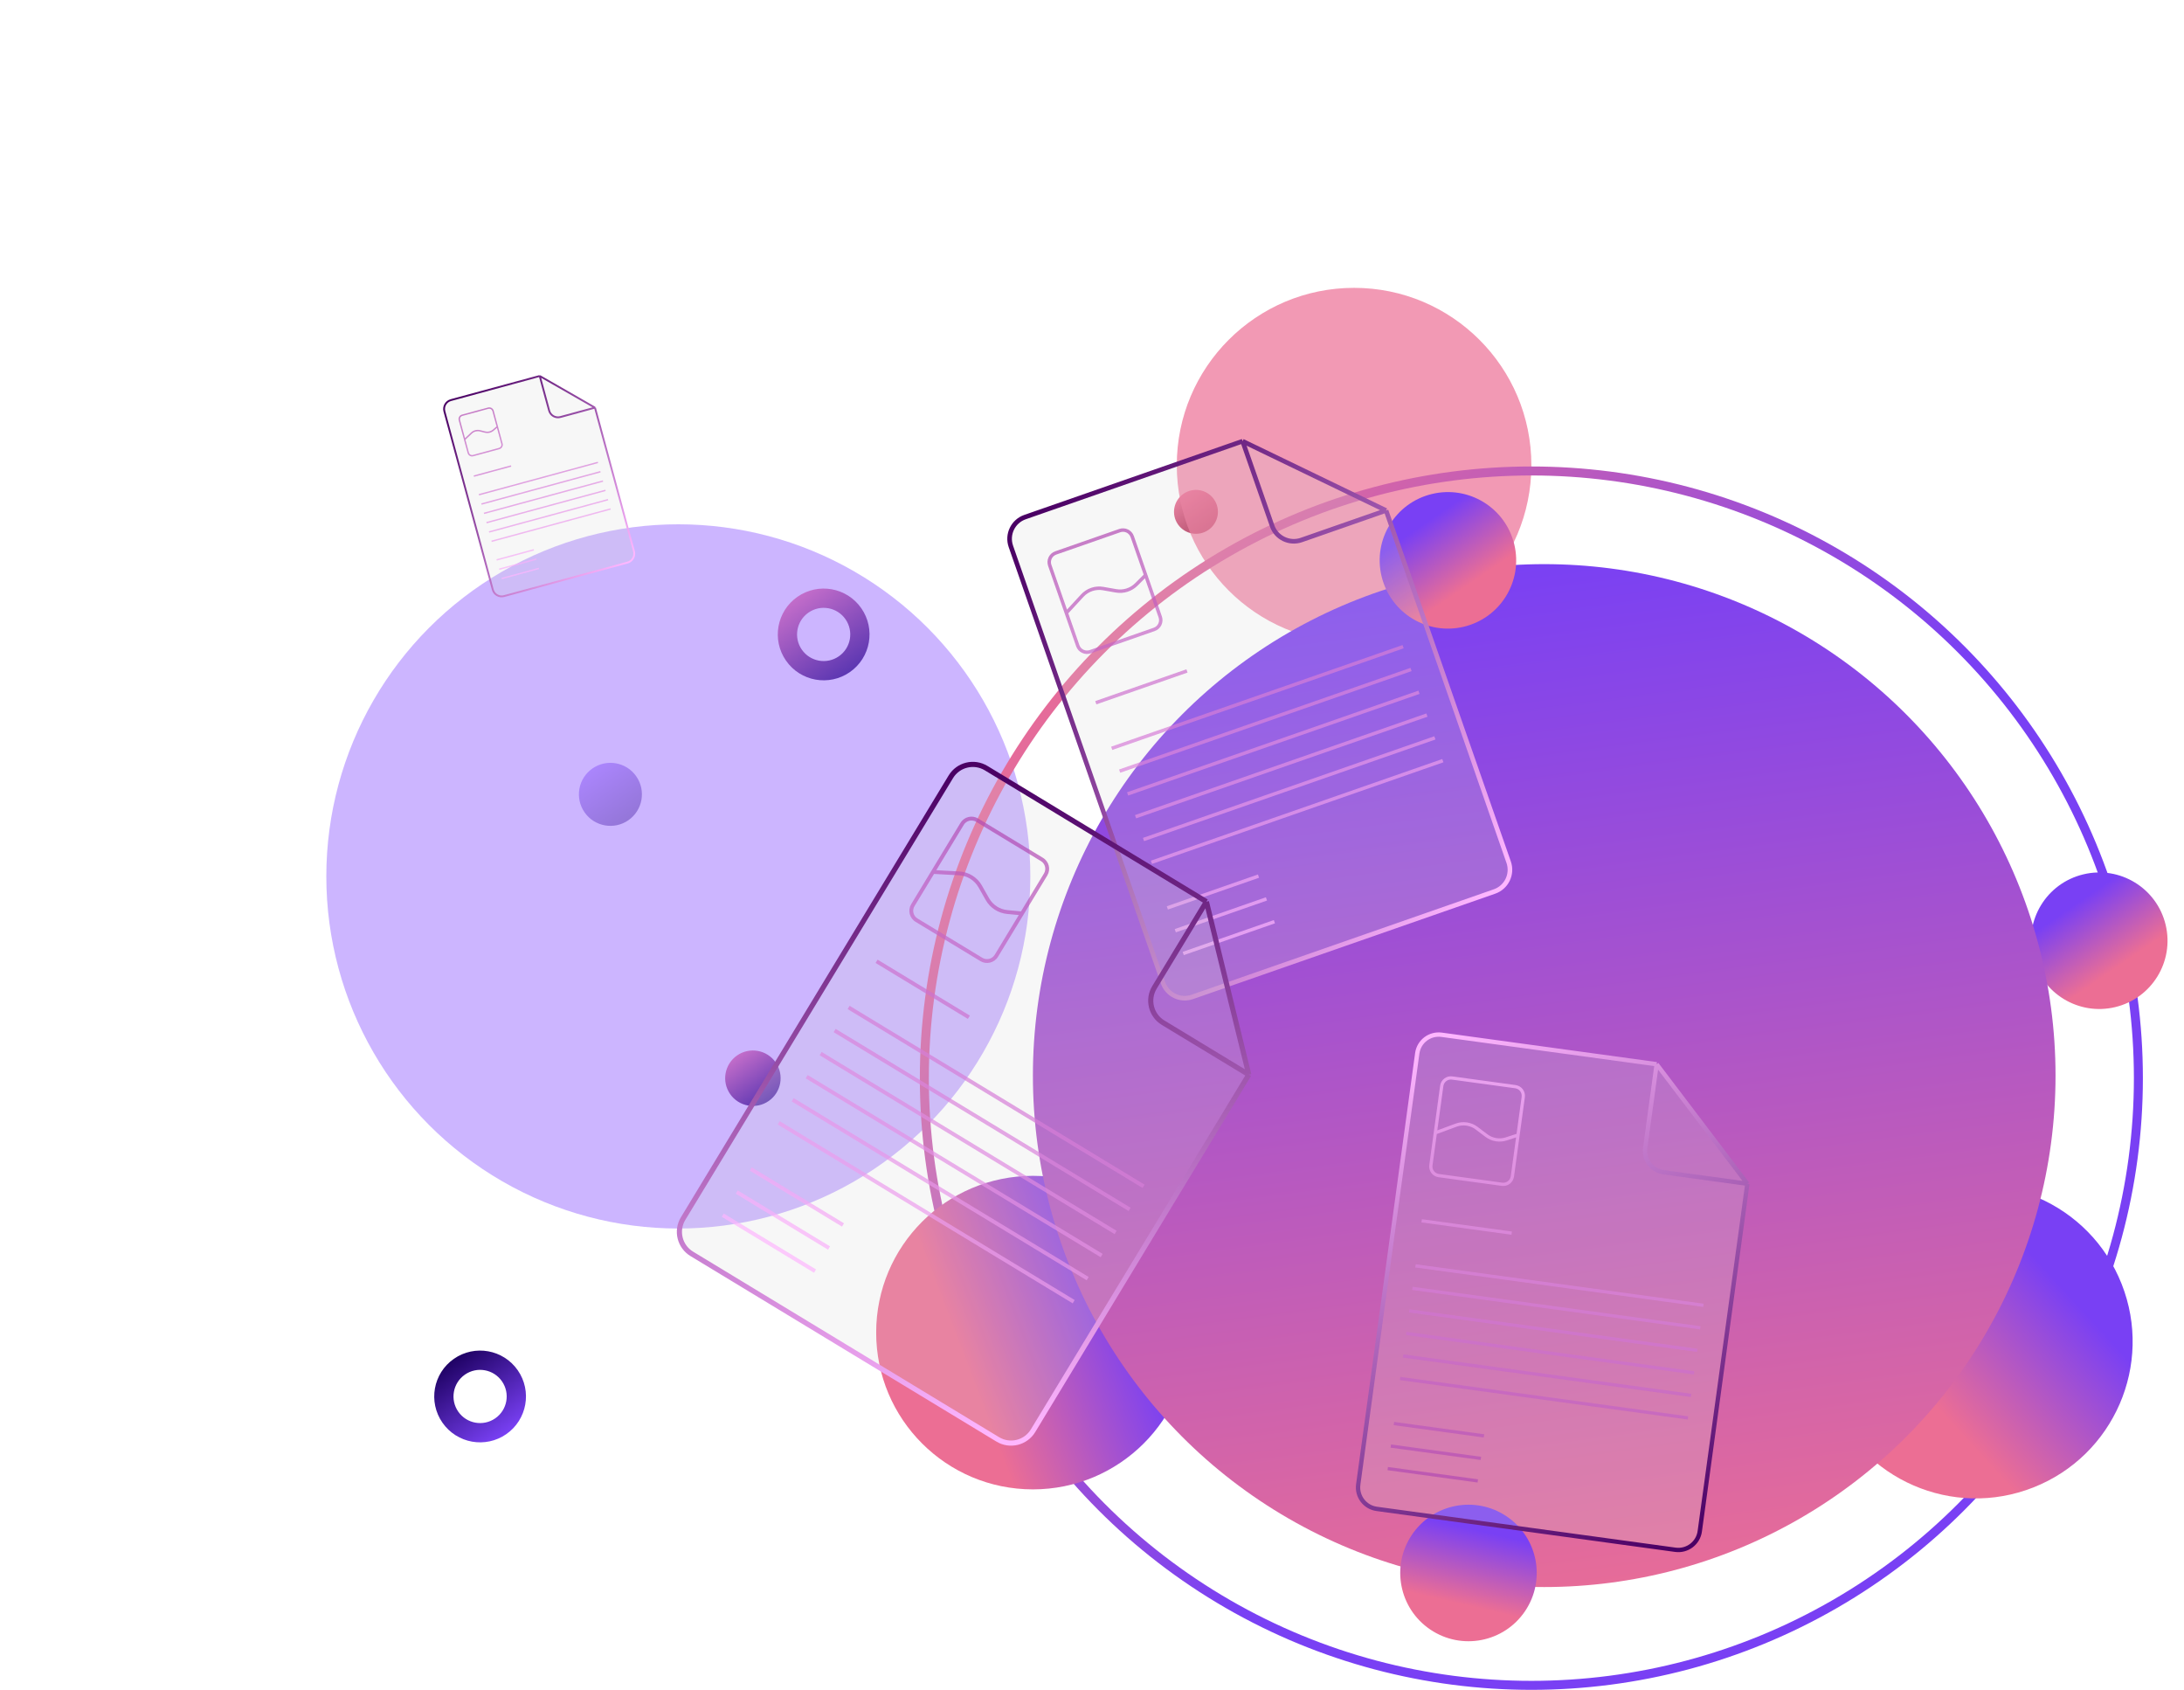<svg width="1700" height="1315" viewBox="0 0 1700 1315" fill="none" xmlns="http://www.w3.org/2000/svg">
<g clip-path="url(#clip0_4_744)">
<circle cx="641.128" cy="493.711" r="28.205" transform="rotate(-34.848 641.128 493.711)" stroke="url(#paint0_linear_4_744)" stroke-width="15"/>
<circle cx="373.704" cy="1086.7" r="28.205" transform="rotate(-34.848 373.704 1086.7)" stroke="url(#paint1_linear_4_744)" stroke-width="15"/>
<circle cx="586.044" cy="839.044" r="21.582" transform="rotate(-34.848 586.044 839.044)" fill="url(#paint2_linear_4_744)"/>
<circle opacity="0.5" cx="475.14" cy="618.14" r="24.524" transform="rotate(-34.848 475.14 618.14)" fill="url(#paint3_linear_4_744)"/>
<circle cx="930.923" cy="398.303" r="17.086" transform="rotate(-34.848 930.923 398.303)" fill="url(#paint4_linear_4_744)"/>
</g>
<g opacity="0.5" filter="url(#filter0_f_4_744)">
<circle cx="528" cy="682" r="274" fill="#9A6CFF"/>
</g>
<g opacity="0.7" filter="url(#filter1_f_4_744)">
<circle cx="1054" cy="362" r="138" fill="#EC6E94"/>
</g>
<circle cx="1192" cy="839" r="472.5" stroke="url(#paint5_linear_4_744)" stroke-width="7"/>
<g clip-path="url(#clip1_4_744)">
<g filter="url(#filter2_df_4_744)">
<circle cx="1635.05" cy="740.051" r="53.12" transform="rotate(-103.497 1635.05 740.051)" fill="url(#paint6_linear_4_744)"/>
</g>
<g filter="url(#filter3_f_4_744)">
<circle cx="804" cy="1037" r="122" fill="url(#paint7_linear_4_744)"/>
</g>
<g filter="url(#filter4_f_4_744)">
<circle cx="1538" cy="1044" r="122" transform="rotate(-21.552 1538 1044)" fill="url(#paint8_linear_4_744)"/>
</g>
<g filter="url(#filter5_d_4_744)">
<circle cx="1202" cy="839" r="398" fill="url(#paint9_linear_4_744)"/>
</g>
<g filter="url(#filter6_df_4_744)">
<circle cx="1128.05" cy="444.051" r="53.12" transform="rotate(-103.497 1128.05 444.051)" fill="url(#paint10_linear_4_744)"/>
</g>
<g filter="url(#filter7_df_4_744)">
<circle cx="1144.05" cy="1232.05" r="53.12" transform="rotate(-56.004 1144.05 1232.05)" fill="url(#paint11_linear_4_744)"/>
</g>
</g>
<g filter="url(#filter8_b_4_744)">
<path d="M797.857 402.388L967.232 343.326L1078.89 397.245L1174.33 670.948C1177.58 680.279 1172.65 690.481 1163.32 693.735L928.057 775.773C918.726 779.027 908.524 774.1 905.27 764.769L786.853 425.175C783.599 415.844 788.526 405.642 797.857 402.388Z" fill="#D9D9D9" fill-opacity="0.2"/>
<path d="M967.232 343.326L797.857 402.388C788.526 405.642 783.599 415.844 786.853 425.175L905.27 764.769C908.524 774.1 918.726 779.027 928.057 775.773L1163.32 693.735C1172.65 690.481 1177.58 680.279 1174.33 670.948L1078.89 397.245M967.232 343.326L1078.89 397.245M967.232 343.326L990.208 409.218C993.462 418.549 1003.66 423.476 1012.99 420.222L1078.89 397.245" stroke="url(#paint12_linear_4_744)" stroke-width="3.579"/>
</g>
<path fill-rule="evenodd" clip-rule="evenodd" d="M872.079 414.169L822.238 431.549C818.972 432.687 817.247 436.258 818.386 439.524L830.548 474.4L841.432 462.593C845.875 457.774 852.466 455.548 858.921 456.689L868.962 458.462C874.283 459.402 879.728 457.686 883.547 453.864L890.224 447.185L880.054 418.02C878.915 414.754 875.344 413.03 872.079 414.169ZM840.184 502.036L831.55 477.273L843.406 464.412C847.228 460.265 852.9 458.35 858.454 459.332L868.495 461.105C874.679 462.198 881.006 460.203 885.446 455.762L891.205 449.999L901.852 480.533C902.991 483.798 901.267 487.369 898.001 488.508L848.16 505.888C844.894 507.026 841.323 505.302 840.184 502.036ZM904.386 479.649L893.312 447.891L893.393 447.81L893.226 447.643L882.588 417.136C880.961 412.471 875.86 410.008 871.195 411.635L821.354 429.014C816.688 430.641 814.225 435.742 815.852 440.408L837.65 502.92C839.277 507.586 844.378 510.049 849.044 508.422L898.885 491.042C903.55 489.415 906.013 484.314 904.386 479.649ZM924.37 523.371L853.41 548.115L852.526 545.581L923.486 520.837L924.37 523.371ZM1092.6 504.503L865.782 583.595L864.898 581.061L1091.72 501.968L1092.6 504.503ZM871.968 601.335L1098.79 522.243L1097.9 519.708L871.084 598.801L871.968 601.335ZM1104.97 539.983L878.154 619.075L877.27 616.541L1104.09 537.448L1104.97 539.983ZM884.34 636.815L1111.16 557.723L1110.27 555.188L883.456 634.281L884.34 636.815ZM1117.34 575.463L890.526 654.555L889.642 652.021L1116.46 572.928L1117.34 575.463ZM896.712 672.295L1123.53 593.203L1122.65 590.668L895.828 669.761L896.712 672.295ZM909.084 707.775L980.044 683.031L979.16 680.497L908.2 705.241L909.084 707.775ZM986.23 700.771L915.27 725.515L914.386 722.981L985.346 698.237L986.23 700.771ZM921.455 743.255L992.416 718.511L991.532 715.977L920.572 740.721L921.455 743.255Z" fill="url(#paint13_linear_4_744)" fill-opacity="0.7"/>
<g filter="url(#filter9_b_4_744)">
<path d="M1122.16 805.235L1289.52 828.151L1360.12 921.153L1323.09 1191.6C1321.83 1200.82 1313.33 1207.27 1304.11 1206.01L1071.64 1174.18C1062.42 1172.91 1055.97 1164.42 1057.23 1155.2L1103.18 819.643C1104.44 810.423 1112.94 803.972 1122.16 805.235Z" fill="#D9D9D9" fill-opacity="0.2"/>
<path d="M1289.52 828.151L1122.16 805.235C1112.94 803.972 1104.44 810.423 1103.18 819.643L1057.23 1155.2C1055.97 1164.42 1062.42 1172.91 1071.64 1174.18L1304.11 1206.01C1313.33 1207.27 1321.83 1200.82 1323.09 1191.6L1360.12 921.153M1289.52 828.151L1360.12 921.153M1289.52 828.151L1280.61 893.258C1279.34 902.478 1285.79 910.976 1295.01 912.238L1360.12 921.153" stroke="url(#paint14_linear_4_744)" stroke-width="3.37"/>
</g>
<path fill-rule="evenodd" clip-rule="evenodd" d="M1179.39 846.872L1130.14 840.129C1126.91 839.687 1123.94 841.945 1123.5 845.172L1118.78 879.633L1132.96 874.385C1138.75 872.242 1145.23 873.195 1150.16 876.914L1157.82 882.697C1161.88 885.762 1167.19 886.652 1172.02 885.08L1180.48 882.333L1184.43 853.515C1184.87 850.288 1182.61 847.314 1179.39 846.872ZM1115.04 906.941L1118.39 882.472L1133.84 876.755C1138.82 874.912 1144.4 875.732 1148.63 878.931L1156.3 884.715C1161.02 888.277 1167.18 889.311 1172.81 887.484L1180.1 885.114L1175.97 915.284C1175.53 918.511 1172.56 920.769 1169.33 920.327L1120.08 913.584C1116.85 913.142 1114.6 910.167 1115.04 906.941ZM1178.48 915.627L1182.77 884.247L1182.87 884.214L1182.81 884.001L1186.93 853.858C1187.56 849.248 1184.34 844.999 1179.73 844.368L1130.48 837.625C1125.87 836.994 1121.62 840.219 1120.99 844.829L1112.53 906.598C1111.9 911.208 1115.13 915.456 1119.74 916.088L1168.99 922.831C1173.6 923.462 1177.84 920.237 1178.48 915.627ZM1176.53 960.855L1106.42 951.255L1106.76 948.75L1176.88 958.351L1176.53 960.855ZM1325.74 1017L1101.62 986.312L1101.96 983.808L1326.08 1014.5L1325.74 1017ZM1099.22 1003.84L1323.34 1034.53L1323.68 1032.03L1099.56 1001.34L1099.22 1003.84ZM1320.94 1052.06L1096.82 1021.37L1097.16 1018.87L1321.28 1049.55L1320.94 1052.06ZM1094.42 1038.9L1318.54 1069.59L1318.88 1067.08L1094.76 1036.4L1094.42 1038.9ZM1316.14 1087.12L1092.02 1056.43L1092.36 1053.92L1316.48 1084.61L1316.14 1087.12ZM1089.62 1073.96L1313.74 1104.64L1314.08 1102.14L1089.96 1071.45L1089.62 1073.96ZM1084.82 1109.01L1154.93 1118.62L1155.28 1116.11L1085.16 1106.51L1084.82 1109.01ZM1152.53 1136.14L1082.42 1126.54L1082.76 1124.04L1152.88 1133.64L1152.53 1136.14ZM1080.02 1144.07L1150.13 1153.67L1150.48 1151.17L1080.36 1141.57L1080.02 1144.07Z" fill="url(#paint15_linear_4_744)" fill-opacity="0.7"/>
<g filter="url(#filter10_f_4_744)">
<g filter="url(#filter11_b_4_744)">
<path d="M350.945 311.364L420.124 292.582L463.118 317.215L493.469 429.007C494.504 432.818 492.253 436.746 488.442 437.781L392.35 463.87C388.539 464.905 384.61 462.654 383.575 458.843L345.917 320.139C344.883 316.328 347.133 312.399 350.945 311.364Z" fill="#D9D9D9" fill-opacity="0.2"/>
<path d="M420.124 292.582L350.945 311.364C347.133 312.399 344.883 316.328 345.917 320.139L383.575 458.843C384.61 462.654 388.539 464.905 392.35 463.87L488.442 437.781C492.253 436.746 494.504 432.818 493.469 429.007L463.118 317.215M420.124 292.582L463.118 317.215M420.124 292.582L427.431 319.495C428.466 323.306 432.394 325.557 436.205 324.522L463.118 317.215" stroke="url(#paint16_linear_4_744)" stroke-width="1.43"/>
</g>
<path fill-rule="evenodd" clip-rule="evenodd" d="M380.201 318.148L359.844 323.674C358.51 324.037 357.722 325.412 358.084 326.745L361.952 340.99L366.623 336.59C368.529 334.793 371.219 334.092 373.76 334.728L377.713 335.717C379.808 336.241 382.027 335.71 383.657 334.294L386.506 331.819L383.272 319.907C382.91 318.573 381.535 317.785 380.201 318.148ZM365.016 352.278L362.27 342.164L367.358 337.37C368.999 335.825 371.313 335.221 373.5 335.768L377.453 336.757C379.887 337.367 382.466 336.749 384.36 335.104L386.818 332.969L390.204 345.44C390.566 346.774 389.778 348.148 388.444 348.511L368.087 354.038C366.754 354.4 365.379 353.612 365.016 352.278ZM391.239 345.159L387.717 332.187L387.752 332.157L387.69 332.086L384.307 319.626C383.79 317.72 381.825 316.595 379.92 317.112L359.563 322.639C357.657 323.157 356.532 325.121 357.049 327.026L363.981 352.559C364.499 354.465 366.463 355.59 368.368 355.073L388.726 349.546C390.631 349.028 391.756 347.064 391.239 345.159ZM397.976 363.15L368.993 371.019L368.712 369.983L397.695 362.115L397.976 363.15ZM465.569 360.358L372.927 385.51L372.646 384.475L465.288 359.323L465.569 360.358ZM374.895 392.756L467.537 367.603L467.256 366.568L374.614 391.721L374.895 392.756ZM469.504 374.849L376.862 400.001L376.581 398.966L469.223 373.814L469.504 374.849ZM378.829 407.247L471.471 382.095L471.19 381.06L378.548 406.212L378.829 407.247ZM473.438 389.341L380.796 414.493L380.515 413.458L473.157 388.306L473.438 389.341ZM382.764 421.739L475.406 396.586L475.124 395.551L382.483 420.704L382.764 421.739ZM386.698 436.23L415.681 428.361L415.4 427.326L386.417 435.195L386.698 436.23ZM417.648 435.607L388.665 443.476L388.384 442.441L417.367 434.572L417.648 435.607ZM390.632 450.722L419.615 442.853L419.334 441.818L390.351 449.687L390.632 450.722Z" fill="url(#paint17_linear_4_744)" fill-opacity="0.7"/>
</g>
<g filter="url(#filter12_b_4_744)">
<path d="M767.591 597.741L939.052 701.672L972.058 836.277L804.11 1113.35C798.385 1122.8 786.086 1125.81 776.64 1120.09L538.477 975.723C529.031 969.997 526.015 957.698 531.741 948.252L740.121 604.477C745.847 595.031 758.146 592.015 767.591 597.741Z" fill="#D9D9D9" fill-opacity="0.2"/>
<path d="M939.052 701.672L767.591 597.741C758.146 592.015 745.847 595.031 740.121 604.477L531.741 948.252C526.015 957.698 529.031 969.997 538.477 975.723L776.64 1120.09C786.086 1125.81 798.385 1122.8 804.11 1113.35L972.058 836.277M939.052 701.672L972.058 836.277M939.052 701.672L898.62 768.374C892.894 777.82 895.91 790.119 905.356 795.845L972.058 836.277" stroke="url(#paint18_linear_4_744)" stroke-width="4"/>
</g>
<path fill-rule="evenodd" clip-rule="evenodd" d="M810.269 670.092L759.814 639.509C756.508 637.505 752.203 638.56 750.199 641.866L728.799 677.172L746.722 678.148C754.038 678.547 760.647 682.643 764.259 689.018L769.877 698.934C772.855 704.189 778.21 707.659 784.222 708.231L794.731 709.23L812.626 679.707C814.63 676.401 813.575 672.096 810.269 670.092ZM711.841 705.149L727.036 680.081L746.559 681.144C752.854 681.487 758.541 685.012 761.649 690.497L767.267 700.413C770.727 706.52 776.951 710.553 783.938 711.218L793.003 712.08L774.268 742.989C772.264 746.295 767.959 747.35 764.653 745.346L714.199 714.763C710.892 712.759 709.837 708.455 711.841 705.149ZM776.833 744.544L796.32 712.395L796.448 712.407L796.473 712.144L815.192 681.262C818.055 676.539 816.547 670.389 811.824 667.527L761.369 636.943C756.646 634.081 750.497 635.588 747.634 640.311L709.275 703.593C706.413 708.316 707.921 714.466 712.643 717.329L763.098 747.912C767.821 750.775 773.97 749.267 776.833 744.544ZM753.377 792.887L681.543 749.345L683.098 746.779L754.932 790.321L753.377 792.887ZM889.383 924.441L659.772 785.262L661.327 782.696L890.939 921.875L889.383 924.441ZM648.887 803.22L878.498 942.399L880.053 939.834L650.442 800.655L648.887 803.22ZM867.612 960.358L638.001 821.178L639.556 818.613L869.167 957.792L867.612 960.358ZM627.116 839.137L856.727 978.316L858.282 975.751L628.671 836.571L627.116 839.137ZM845.841 996.275L616.23 857.095L617.785 854.53L847.396 993.709L845.841 996.275ZM605.344 875.054L834.956 1014.23L836.511 1011.67L606.9 872.488L605.344 875.054ZM583.573 910.971L655.407 954.513L656.962 951.947L585.128 908.405L583.573 910.971ZM644.521 972.471L572.688 928.929L574.243 926.363L646.077 969.906L644.521 972.471ZM561.802 946.887L633.636 990.43L635.191 987.864L563.357 944.322L561.802 946.887Z" fill="url(#paint19_linear_4_744)" fill-opacity="0.7"/>
<defs>
<filter id="filter0_f_4_744" x="0" y="154" width="1056" height="1056" filterUnits="userSpaceOnUse" color-interpolation-filters="sRGB">
<feFlood flood-opacity="0" result="BackgroundImageFix"/>
<feBlend mode="normal" in="SourceGraphic" in2="BackgroundImageFix" result="shape"/>
<feGaussianBlur stdDeviation="127" result="effect1_foregroundBlur_4_744"/>
</filter>
<filter id="filter1_f_4_744" x="692" y="0" width="724" height="724" filterUnits="userSpaceOnUse" color-interpolation-filters="sRGB">
<feFlood flood-opacity="0" result="BackgroundImageFix"/>
<feBlend mode="normal" in="SourceGraphic" in2="BackgroundImageFix" result="shape"/>
<feGaussianBlur stdDeviation="112" result="effect1_foregroundBlur_4_744"/>
</filter>
<filter id="filter2_df_4_744" x="1547.92" y="652.918" width="174.265" height="174.265" filterUnits="userSpaceOnUse" color-interpolation-filters="sRGB">
<feFlood flood-opacity="0" result="BackgroundImageFix"/>
<feColorMatrix in="SourceAlpha" type="matrix" values="0 0 0 0 0 0 0 0 0 0 0 0 0 0 0 0 0 0 127 0" result="hardAlpha"/>
<feMorphology radius="1" operator="dilate" in="SourceAlpha" result="effect1_dropShadow_4_744"/>
<feOffset dx="-1" dy="-8"/>
<feGaussianBlur stdDeviation="12"/>
<feComposite in2="hardAlpha" operator="out"/>
<feColorMatrix type="matrix" values="0 0 0 0 0 0 0 0 0 0 0 0 0 0 0 0 0 0 0.7 0"/>
<feBlend mode="normal" in2="BackgroundImageFix" result="effect1_dropShadow_4_744"/>
<feBlend mode="normal" in="SourceGraphic" in2="effect1_dropShadow_4_744" result="shape"/>
<feGaussianBlur stdDeviation="17" result="effect2_foregroundBlur_4_744"/>
</filter>
<filter id="filter3_f_4_744" x="638" y="871" width="332" height="332" filterUnits="userSpaceOnUse" color-interpolation-filters="sRGB">
<feFlood flood-opacity="0" result="BackgroundImageFix"/>
<feBlend mode="normal" in="SourceGraphic" in2="BackgroundImageFix" result="shape"/>
<feGaussianBlur stdDeviation="22" result="effect1_foregroundBlur_4_744"/>
</filter>
<filter id="filter4_f_4_744" x="1371.97" y="877.967" width="332.065" height="332.065" filterUnits="userSpaceOnUse" color-interpolation-filters="sRGB">
<feFlood flood-opacity="0" result="BackgroundImageFix"/>
<feBlend mode="normal" in="SourceGraphic" in2="BackgroundImageFix" result="shape"/>
<feGaussianBlur stdDeviation="22" result="effect1_foregroundBlur_4_744"/>
</filter>
<filter id="filter5_d_4_744" x="730" y="365" width="944" height="944" filterUnits="userSpaceOnUse" color-interpolation-filters="sRGB">
<feFlood flood-opacity="0" result="BackgroundImageFix"/>
<feColorMatrix in="SourceAlpha" type="matrix" values="0 0 0 0 0 0 0 0 0 0 0 0 0 0 0 0 0 0 127 0" result="hardAlpha"/>
<feOffset dy="-2"/>
<feGaussianBlur stdDeviation="37"/>
<feComposite in2="hardAlpha" operator="out"/>
<feColorMatrix type="matrix" values="0 0 0 0 0 0 0 0 0 0 0 0 0 0 0 0 0 0 0.25 0"/>
<feBlend mode="normal" in2="BackgroundImageFix" result="effect1_dropShadow_4_744"/>
<feBlend mode="normal" in="SourceGraphic" in2="effect1_dropShadow_4_744" result="shape"/>
</filter>
<filter id="filter6_df_4_744" x="1040.92" y="356.919" width="174.265" height="174.265" filterUnits="userSpaceOnUse" color-interpolation-filters="sRGB">
<feFlood flood-opacity="0" result="BackgroundImageFix"/>
<feColorMatrix in="SourceAlpha" type="matrix" values="0 0 0 0 0 0 0 0 0 0 0 0 0 0 0 0 0 0 127 0" result="hardAlpha"/>
<feMorphology radius="1" operator="dilate" in="SourceAlpha" result="effect1_dropShadow_4_744"/>
<feOffset dx="-1" dy="-8"/>
<feGaussianBlur stdDeviation="12"/>
<feComposite in2="hardAlpha" operator="out"/>
<feColorMatrix type="matrix" values="0 0 0 0 0 0 0 0 0 0 0 0 0 0 0 0 0 0 0.7 0"/>
<feBlend mode="normal" in2="BackgroundImageFix" result="effect1_dropShadow_4_744"/>
<feBlend mode="normal" in="SourceGraphic" in2="effect1_dropShadow_4_744" result="shape"/>
<feGaussianBlur stdDeviation="17" result="effect2_foregroundBlur_4_744"/>
</filter>
<filter id="filter7_df_4_744" x="1056.93" y="1144.93" width="174.251" height="174.251" filterUnits="userSpaceOnUse" color-interpolation-filters="sRGB">
<feFlood flood-opacity="0" result="BackgroundImageFix"/>
<feColorMatrix in="SourceAlpha" type="matrix" values="0 0 0 0 0 0 0 0 0 0 0 0 0 0 0 0 0 0 127 0" result="hardAlpha"/>
<feMorphology radius="1" operator="dilate" in="SourceAlpha" result="effect1_dropShadow_4_744"/>
<feOffset dx="-1" dy="-8"/>
<feGaussianBlur stdDeviation="12"/>
<feComposite in2="hardAlpha" operator="out"/>
<feColorMatrix type="matrix" values="0 0 0 0 0 0 0 0 0 0 0 0 0 0 0 0 0 0 0.7 0"/>
<feBlend mode="normal" in2="BackgroundImageFix" result="effect1_dropShadow_4_744"/>
<feBlend mode="normal" in="SourceGraphic" in2="effect1_dropShadow_4_744" result="shape"/>
<feGaussianBlur stdDeviation="17" result="effect2_foregroundBlur_4_744"/>
</filter>
<filter id="filter8_b_4_744" x="757.221" y="314.553" width="446.738" height="490.852" filterUnits="userSpaceOnUse" color-interpolation-filters="sRGB">
<feFlood flood-opacity="0" result="BackgroundImageFix"/>
<feGaussianBlur in="BackgroundImageFix" stdDeviation="13.42"/>
<feComposite in2="SourceAlpha" operator="in" result="effect1_backgroundBlur_4_744"/>
<feBlend mode="normal" in="SourceGraphic" in2="effect1_backgroundBlur_4_744" result="shape"/>
</filter>
<filter id="filter9_b_4_744" x="1030.12" y="778.117" width="357.043" height="455.009" filterUnits="userSpaceOnUse" color-interpolation-filters="sRGB">
<feFlood flood-opacity="0" result="BackgroundImageFix"/>
<feGaussianBlur in="BackgroundImageFix" stdDeviation="12.637"/>
<feComposite in2="SourceAlpha" operator="in" result="effect1_backgroundBlur_4_744"/>
<feBlend mode="normal" in="SourceGraphic" in2="effect1_backgroundBlur_4_744" result="shape"/>
</filter>
<filter id="filter10_f_4_744" x="329.605" y="269.01" width="180.004" height="211.172" filterUnits="userSpaceOnUse" color-interpolation-filters="sRGB">
<feFlood flood-opacity="0" result="BackgroundImageFix"/>
<feBlend mode="normal" in="SourceGraphic" in2="BackgroundImageFix" result="shape"/>
<feGaussianBlur stdDeviation="7" result="effect1_foregroundBlur_4_744"/>
</filter>
<filter id="filter11_b_4_744" x="334.225" y="281.089" width="170.937" height="194.474" filterUnits="userSpaceOnUse" color-interpolation-filters="sRGB">
<feFlood flood-opacity="0" result="BackgroundImageFix"/>
<feGaussianBlur in="BackgroundImageFix" stdDeviation="5.363"/>
<feComposite in2="SourceAlpha" operator="in" result="effect1_backgroundBlur_4_744"/>
<feBlend mode="normal" in="SourceGraphic" in2="effect1_backgroundBlur_4_744" result="shape"/>
</filter>
<filter id="filter12_b_4_744" x="496.841" y="562.841" width="507.357" height="592.145" filterUnits="userSpaceOnUse" color-interpolation-filters="sRGB">
<feFlood flood-opacity="0" result="BackgroundImageFix"/>
<feGaussianBlur in="BackgroundImageFix" stdDeviation="15"/>
<feComposite in2="SourceAlpha" operator="in" result="effect1_backgroundBlur_4_744"/>
<feBlend mode="normal" in="SourceGraphic" in2="effect1_backgroundBlur_4_744" result="shape"/>
</filter>
<linearGradient id="paint0_linear_4_744" x1="641.128" y1="458.006" x2="641.128" y2="529.416" gradientUnits="userSpaceOnUse">
<stop stop-color="#EC6E94"/>
<stop offset="1" stop-color="#1F0264"/>
</linearGradient>
<linearGradient id="paint1_linear_4_744" x1="373.704" y1="1051" x2="373.704" y2="1122.41" gradientUnits="userSpaceOnUse">
<stop stop-color="#1F0264"/>
<stop offset="1" stop-color="#7940F4"/>
</linearGradient>
<linearGradient id="paint2_linear_4_744" x1="586.044" y1="817.462" x2="586.044" y2="860.627" gradientUnits="userSpaceOnUse">
<stop stop-color="#EC6E94"/>
<stop offset="1" stop-color="#1F0264"/>
</linearGradient>
<linearGradient id="paint3_linear_4_744" x1="475.14" y1="593.615" x2="475.14" y2="642.664" gradientUnits="userSpaceOnUse">
<stop stop-color="#7940F4"/>
<stop offset="1" stop-color="#1F0264"/>
</linearGradient>
<linearGradient id="paint4_linear_4_744" x1="930.923" y1="381.217" x2="930.923" y2="415.39" gradientUnits="userSpaceOnUse">
<stop stop-color="#EC6E94"/>
<stop offset="1" stop-color="#AD2F55"/>
</linearGradient>
<linearGradient id="paint5_linear_4_744" x1="779" y1="543" x2="1237" y2="896" gradientUnits="userSpaceOnUse">
<stop stop-color="#EC6E94"/>
<stop offset="1" stop-color="#7940F4"/>
</linearGradient>
<linearGradient id="paint6_linear_4_744" x1="1620.68" y1="772.271" x2="1675.76" y2="751.154" gradientUnits="userSpaceOnUse">
<stop stop-color="#EC6E94"/>
<stop offset="1" stop-color="#7940F4"/>
</linearGradient>
<linearGradient id="paint7_linear_4_744" x1="771" y1="1111" x2="897.5" y2="1062.5" gradientUnits="userSpaceOnUse">
<stop stop-color="#EC6E94"/>
<stop offset="1" stop-color="#7940F4"/>
</linearGradient>
<linearGradient id="paint8_linear_4_744" x1="1505" y1="1118" x2="1631.5" y2="1069.5" gradientUnits="userSpaceOnUse">
<stop stop-color="#EC6E94"/>
<stop offset="1" stop-color="#7940F4"/>
</linearGradient>
<linearGradient id="paint9_linear_4_744" x1="1137.5" y1="441" x2="1249" y2="1277.5" gradientUnits="userSpaceOnUse">
<stop stop-color="#7940F4"/>
<stop offset="1" stop-color="#EC6E94"/>
</linearGradient>
<linearGradient id="paint10_linear_4_744" x1="1113.68" y1="476.272" x2="1168.76" y2="455.154" gradientUnits="userSpaceOnUse">
<stop stop-color="#EC6E94"/>
<stop offset="1" stop-color="#7940F4"/>
</linearGradient>
<linearGradient id="paint11_linear_4_744" x1="1129.68" y1="1264.27" x2="1184.76" y2="1243.15" gradientUnits="userSpaceOnUse">
<stop stop-color="#EC6E94"/>
<stop offset="1" stop-color="#7940F4"/>
</linearGradient>
<linearGradient id="paint12_linear_4_744" x1="794.657" y1="412.939" x2="1162.81" y2="690.053" gradientUnits="userSpaceOnUse">
<stop stop-color="#4A0064"/>
<stop offset="1" stop-color="#FEB6FF"/>
</linearGradient>
<linearGradient id="paint13_linear_4_744" x1="926.399" y1="392.385" x2="1034.95" y2="703.68" gradientUnits="userSpaceOnUse">
<stop stop-color="#B24AB3"/>
<stop offset="1" stop-color="#FEB6FF"/>
</linearGradient>
<linearGradient id="paint14_linear_4_744" x1="1114.96" y1="812.717" x2="1305.26" y2="1202.7" gradientUnits="userSpaceOnUse">
<stop stop-color="#FEB6FF"/>
<stop offset="1" stop-color="#4A0064"/>
</linearGradient>
<linearGradient id="paint15_linear_4_744" x1="1234.28" y1="851.837" x2="1192.16" y2="1159.43" gradientUnits="userSpaceOnUse">
<stop stop-color="#FEB6FF"/>
<stop offset="1" stop-color="#B24AB3"/>
</linearGradient>
<linearGradient id="paint16_linear_4_744" x1="349.372" y1="315.48" x2="488.342" y2="436.299" gradientUnits="userSpaceOnUse">
<stop stop-color="#4A0064"/>
<stop offset="1" stop-color="#FEB6FF"/>
</linearGradient>
<linearGradient id="paint17_linear_4_744" x1="402.468" y1="310.991" x2="436.988" y2="438.136" gradientUnits="userSpaceOnUse">
<stop stop-color="#B24AB3"/>
<stop offset="1" stop-color="#FEB6FF"/>
</linearGradient>
<linearGradient id="paint18_linear_4_744" x1="756.221" y1="602.493" x2="779.45" y2="1117.03" gradientUnits="userSpaceOnUse">
<stop stop-color="#4A0064"/>
<stop offset="1" stop-color="#FEB6FF"/>
</linearGradient>
<linearGradient id="paint19_linear_4_744" x1="867.708" y1="701.401" x2="676.693" y2="1016.53" gradientUnits="userSpaceOnUse">
<stop stop-color="#B24AB3"/>
<stop offset="1" stop-color="#FEB6FF"/>
</linearGradient>
<clipPath id="clip0_4_744">
<rect width="630.709" height="761.89" fill="white" transform="translate(324 374.518)"/>
</clipPath>
<clipPath id="clip1_4_744">
<rect width="1017.1" height="925.793" fill="white" transform="translate(682 380)"/>
</clipPath>
</defs>
</svg>


